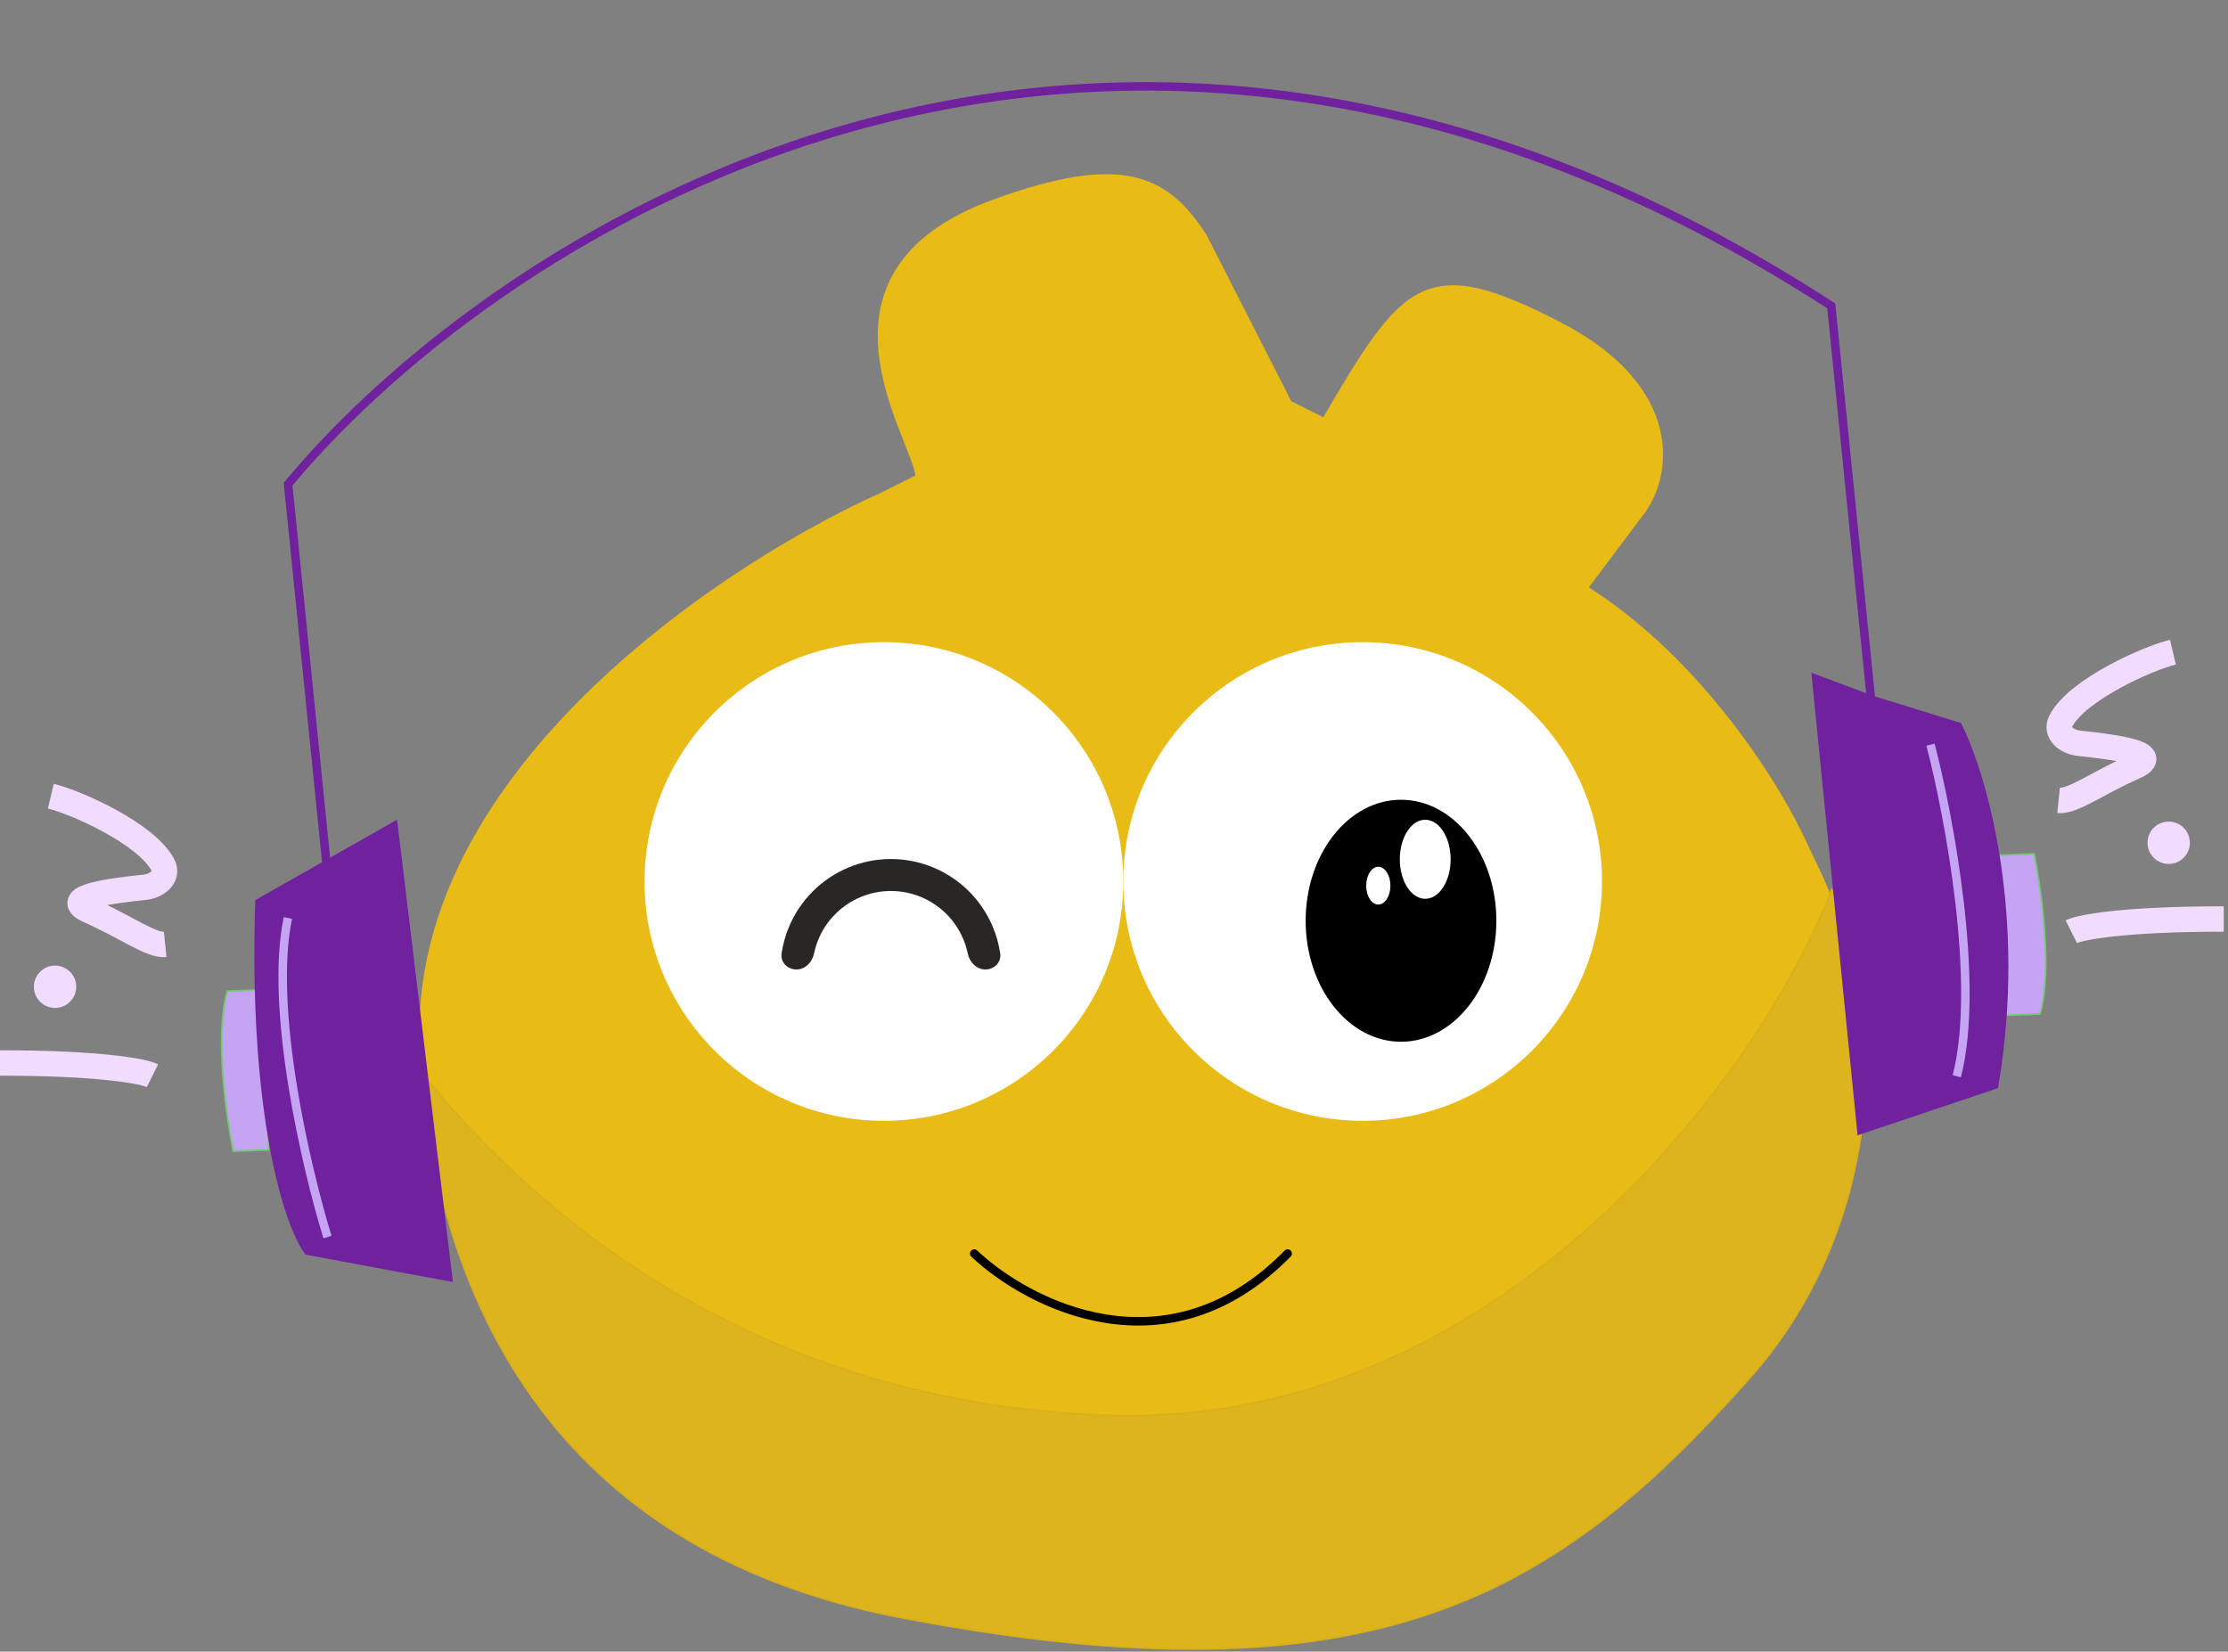 <?xml version="1.0" encoding="UTF-8" standalone="no"?>
<!DOCTYPE svg PUBLIC "-//W3C//DTD SVG 1.1//EN" "http://www.w3.org/Graphics/SVG/1.1/DTD/svg11.dtd">
<svg width="100%" height="100%" viewBox="0 0 263 195" version="1.1" xmlns="http://www.w3.org/2000/svg" xmlns:xlink="http://www.w3.org/1999/xlink" xml:space="preserve" xmlns:serif="http://www.serif.com/" style="fill-rule:evenodd;clip-rule:evenodd;">
    <rect x="0" y="0" width="263" height="195" fill="#808080" stroke="none"/>
    <g>
        <path d="M256.5,77C253.612,77.688 245.207,81.394 243.257,85.142C242.564,86.474 243.937,87.601 245.43,87.757C249.404,88.173 255.507,88.941 252,90.5C247.5,92.5 244.667,94.667 243,94.5" style="fill:none;fill-rule:nonzero;stroke:rgb(241,219,255);stroke-width:3px;"/>
        <path d="M6,94C8.888,94.688 17.293,98.394 19.243,102.142C19.936,103.474 18.563,104.601 17.07,104.757C13.096,105.173 6.993,105.941 10.5,107.5C15,109.5 17.833,111.667 19.5,111.5" style="fill:none;fill-rule:nonzero;stroke:rgb(241,219,255);stroke-width:3px;"/>
        <g transform="matrix(-1,0,0,1,258.5,97)">
            <circle cx="2.5" cy="2.5" r="2.5" style="fill:rgb(241,219,255);"/>
        </g>
        <circle cx="6.5" cy="116.5" r="2.5" style="fill:rgb(241,219,255);"/>
        <path d="M262.5,108.5C250.5,108.5 245.5,109.5 244.5,110" style="fill:none;fill-rule:nonzero;stroke:rgb(241,219,255);stroke-width:3px;"/>
        <path d="M0,125.5C12,125.5 17,126.5 18,127" style="fill:none;fill-rule:nonzero;stroke:rgb(241,219,255);stroke-width:3px;"/>
    </g>
    <g>
        <path d="M52.077,134.682C40.071,97.335 83.23,68.029 104.24,58.61L108.587,56.437C108.587,52.09 94,32.5 117.5,24C132.306,18.645 137.5,21 142,28L152.056,47.743L156.403,49.917C166,33.5 168.25,30.354 184,38.5C198.5,46 196.974,56.437 193.352,60.784L186.831,69.478C200.741,78.172 210.015,93.386 212.913,99.906C215.268,105.205 227.211,123.933 208.566,156.416C189.957,188.836 143.362,194.26 117.281,191.191C96.498,188.746 63.896,171.449 52.077,134.682Z" style="fill:rgb(233,187,23);fill-rule:nonzero;stroke:rgb(233,187,23);stroke-width:1px;"/>
        <path d="M130.422,167.102C83.476,165.363 58.149,137.125 49.456,126.257C51.629,145.818 59.695,182.092 106.514,191.01C162.679,201.708 183.938,188.13 206.494,162.755C223.881,143.194 222,116.644 216.204,105.052C208.235,126.062 177.369,168.841 130.422,167.102Z" style="fill:rgb(222,180,29);fill-rule:nonzero;stroke:rgb(217,175,28);stroke-width:0.2px;"/>
    </g>
    <g>
        <circle cx="104.34" cy="104.071" r="28.255" style="fill:white;"/>
        <circle cx="160.85" cy="104.071" r="28.255" style="fill:white;"/>
        <g transform="matrix(-1,1.23165e-16,-1.23165e-16,-1,211.678,220.705)">
            <path d="M117.668,106.245C118.71,106.245 119.569,107.094 119.418,108.125C119.263,109.191 118.976,110.236 118.562,111.235C117.907,112.818 116.946,114.255 115.735,115.466C114.524,116.677 113.087,117.638 111.504,118.293C109.922,118.948 108.226,119.286 106.514,119.286C104.801,119.286 103.106,118.948 101.523,118.293C99.941,117.638 98.504,116.677 97.293,115.466C96.082,114.255 95.121,112.818 94.466,111.235C94.052,110.236 93.765,109.191 93.609,108.125C93.459,107.094 94.318,106.245 95.36,106.245C96.402,106.245 97.228,107.098 97.439,108.119C97.557,108.69 97.729,109.25 97.953,109.791C98.418,110.915 99.101,111.937 99.961,112.797C100.822,113.658 101.843,114.34 102.968,114.806C104.092,115.272 105.297,115.511 106.514,115.511C107.731,115.511 108.936,115.272 110.06,114.806C111.184,114.34 112.206,113.658 113.066,112.797C113.927,111.937 114.609,110.915 115.075,109.791C115.299,109.25 115.471,108.69 115.589,108.119C115.8,107.098 116.625,106.245 117.668,106.245Z" style="fill:rgb(41,38,38);fill-rule:nonzero;"/>
        </g>
        <g id="Layer1">
            <g transform="matrix(1,0,0,1,55.077,-0.533)">
                <path d="M110.303,94.955C116.515,94.955 121.558,101.356 121.558,109.241C121.558,117.125 116.515,123.526 110.303,123.526C104.091,123.526 99.048,117.125 99.048,109.241C99.048,101.356 104.091,94.955 110.303,94.955ZM113.161,97.314C114.817,97.314 116.162,99.405 116.162,101.981C116.162,104.557 114.817,106.648 113.161,106.648C111.505,106.648 110.16,104.557 110.16,101.981C110.16,99.405 111.505,97.314 113.161,97.314Z"/>
            </g>
            <g transform="matrix(1,0,0,1,54.883,-0.584)">
                <ellipse cx="107.815" cy="105.148" rx="1.429" ry="2.23" style="fill:white;"/>
            </g>
        </g>
    </g>
    <g>
        <path d="M240.114,100.818L235.915,100.971L236.222,109.37L236.605,119.868L240.804,119.715C242.3,114.615 240.968,104.992 240.114,100.818Z" style="fill:rgb(197,165,243);fill-rule:nonzero;stroke:rgb(117,201,115);stroke-width:0.2px;"/>
        <path d="M27.536,135.911L31.735,135.757L31.428,127.359L31.045,116.86L26.846,117.013C25.35,122.114 26.682,131.737 27.536,135.911Z" style="fill:rgb(197,165,243);fill-rule:nonzero;stroke:rgb(117,201,115);stroke-width:0.2px;"/>
        <path d="M46.467,97.58L52.886,150.747L36.345,147.67C34.111,144.554 29.838,131.972 30.622,106.568L38.545,102.074L34.007,57.159C59.058,27.016 130.562,-19.391 216.167,36.116L220.863,82.598L231.132,85.782C233.976,91.474 238.812,107.904 235.406,128.086L219.71,133.365L214.397,80.169L220.863,82.598L216.167,36.116C130.562,-19.391 59.058,27.016 34.007,57.159L38.545,102.074L46.467,97.58Z" style="fill:rgb(111,33,158);fill-rule:nonzero;"/>
        <path d="M38.545,102.074L30.622,106.568C29.838,131.972 34.111,144.554 36.345,147.67L52.886,150.747L46.467,97.58L38.545,102.074ZM38.545,102.074L34.007,57.159C59.058,27.016 130.562,-19.391 216.167,36.116L220.863,82.598M220.863,82.598L214.397,80.169L219.71,133.365L235.406,128.086C238.812,107.904 233.976,91.474 231.132,85.782L220.863,82.598Z" style="fill:none;fill-rule:nonzero;stroke:rgb(111,33,158);stroke-width:1px;"/>
        <path d="M38.657,146.053C36.163,137.945 31.736,119.058 33.984,108.379" style="fill:none;fill-rule:nonzero;stroke:rgb(197,165,243);stroke-width:1px;"/>
        <path d="M227.886,87.919C230.091,96.414 233.798,116.135 230.984,127.068" style="fill:none;fill-rule:nonzero;stroke:rgb(197,165,243);stroke-width:1px;"/>
    </g>
    <path d="M115,148C121.413,154.037 137.792,162.489 152,148" style="fill:none;fill-rule:nonzero;stroke:black;stroke-width:1px;stroke-linecap:round;"/>
</svg>
